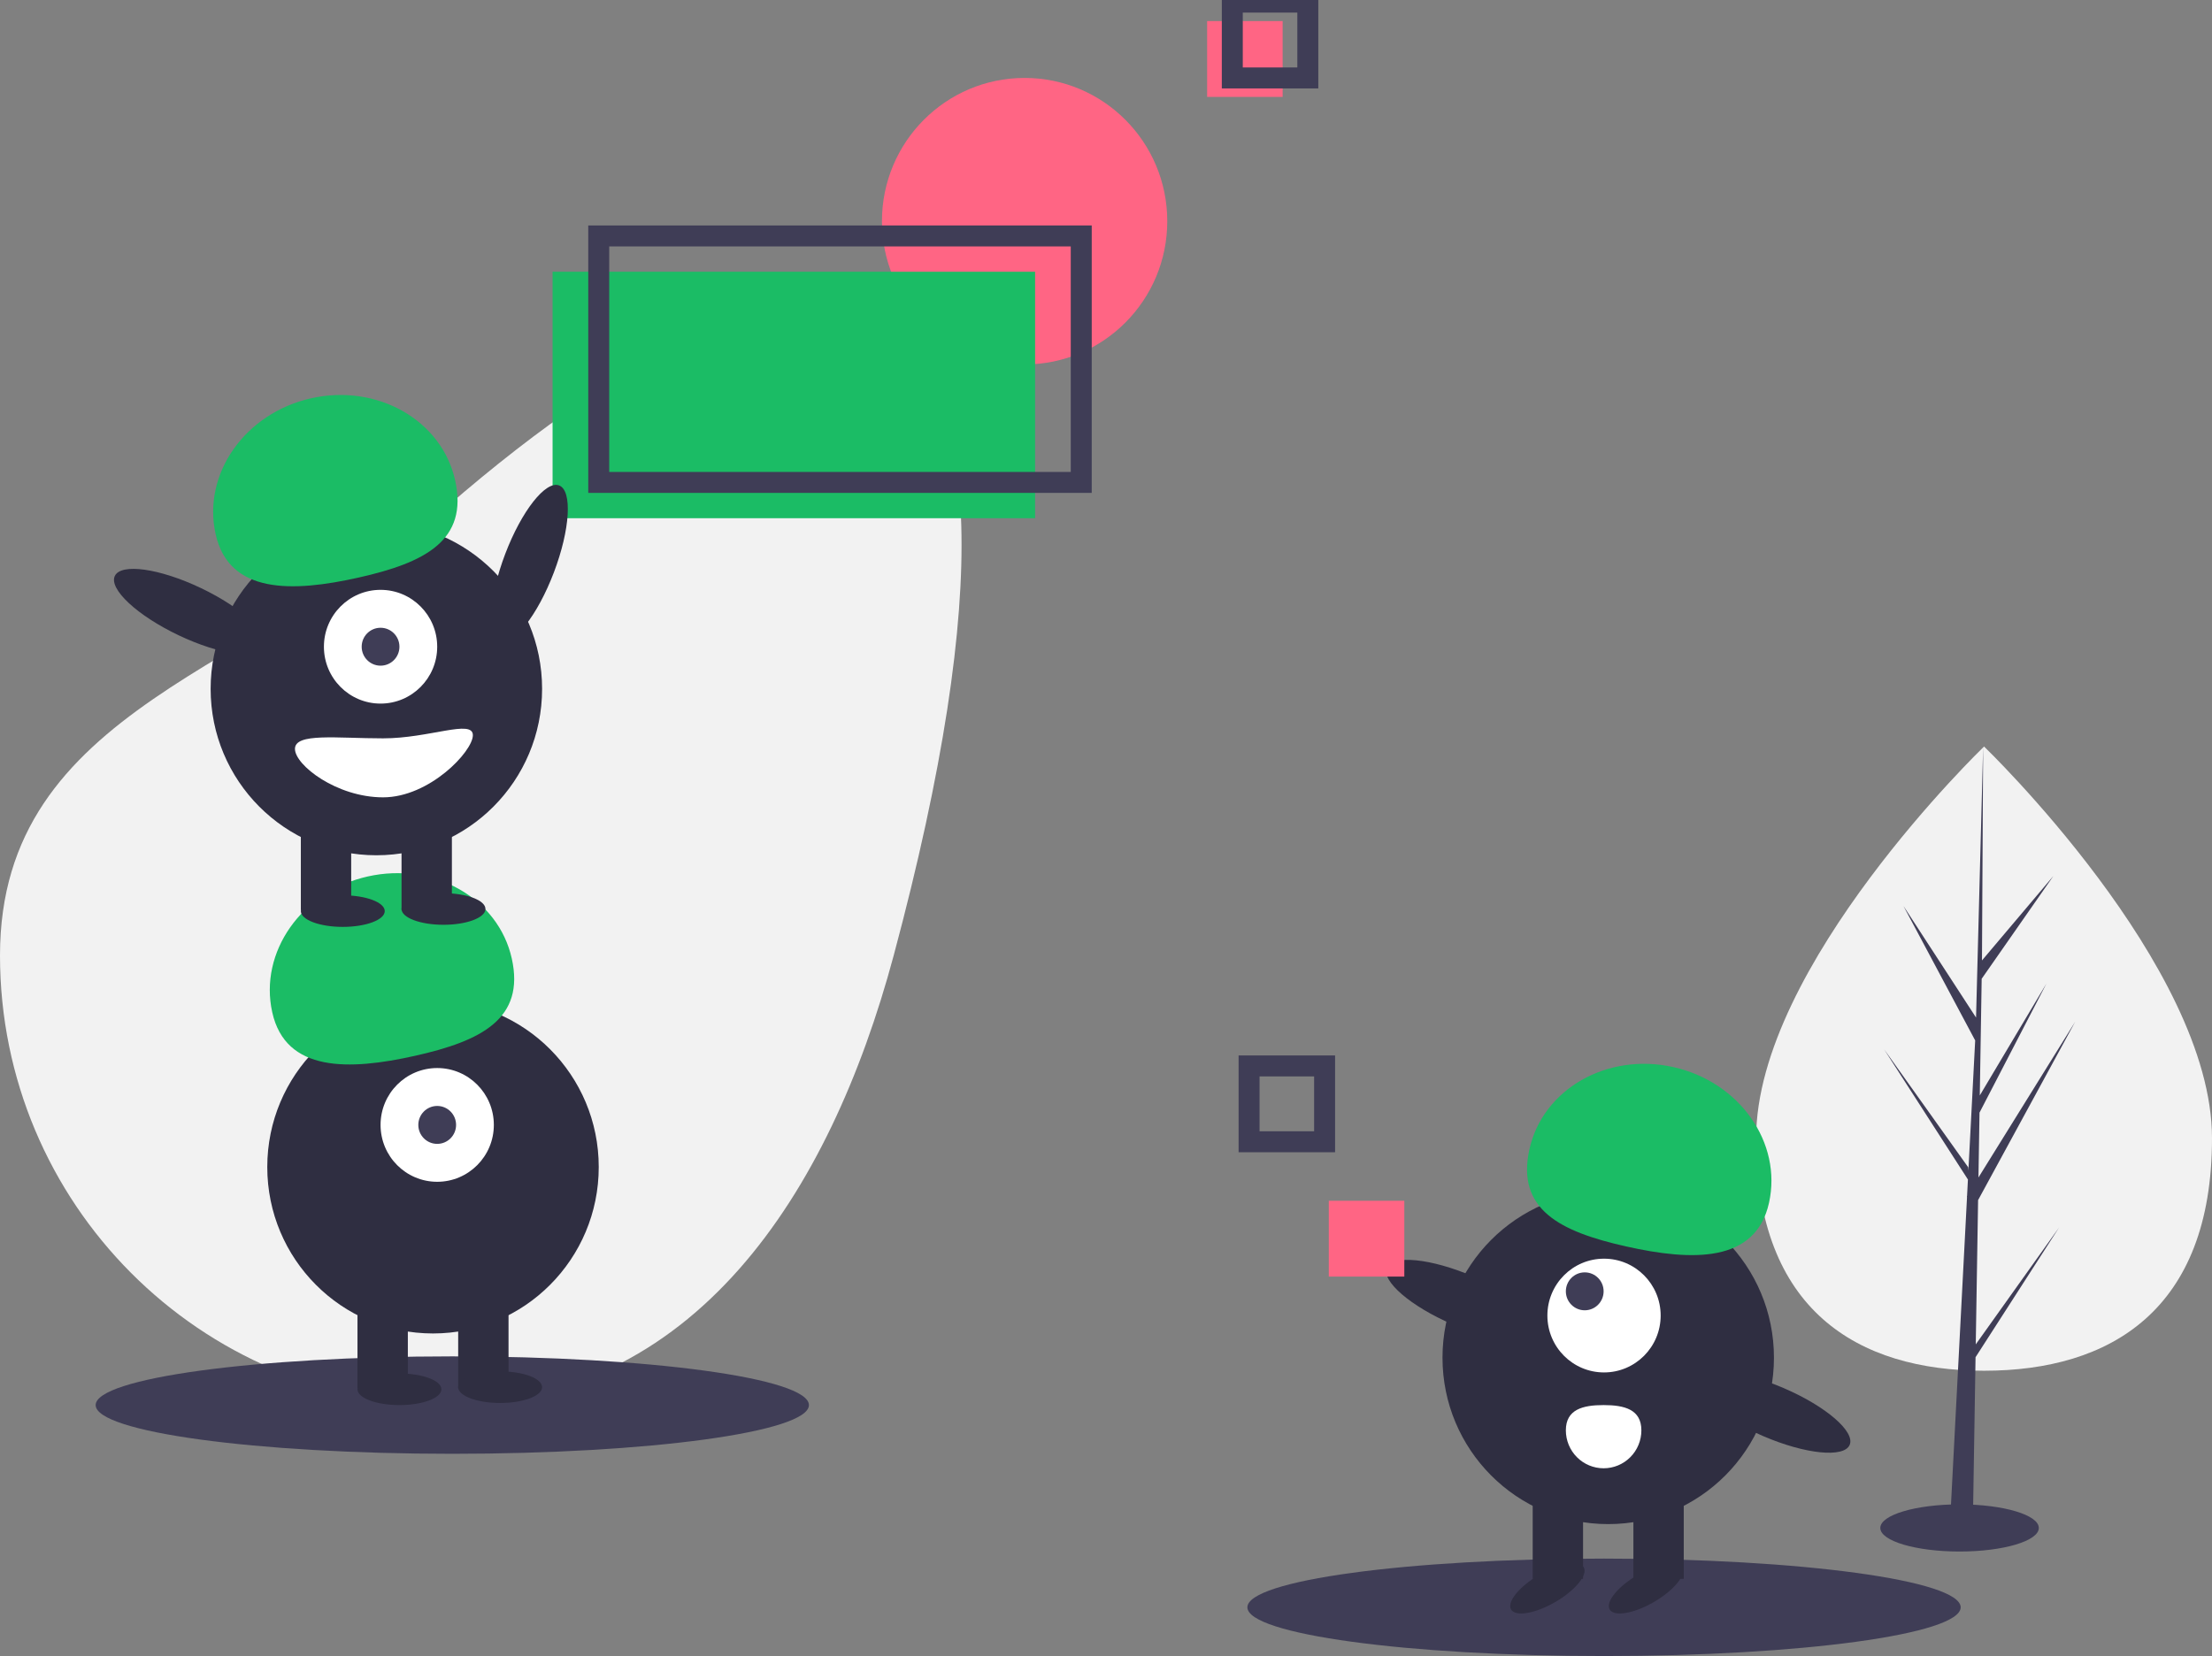 <svg width="211" height="158" viewBox="0 0 211 158" fill="none" xmlns="http://www.w3.org/2000/svg">
<rect x="0" y="0" width="211" height="158" fill="#808080" stroke="none"/>
<g clip-path="url(#clip0_3_4)">
<path d="M85.248 91.16C79.126 113.989 66.165 133.969 42.624 133.969C19.084 133.969 0 114.803 0 91.16C0 67.516 24.812 63.808 42.624 48.35C78.795 16.959 104.261 20.263 85.248 91.16Z" fill="#F2F2F2"/>
<path d="M97.736 34.77C105.251 34.77 111.344 28.651 111.344 21.104C111.344 13.555 105.251 7.436 97.736 7.436C90.221 7.436 84.128 13.555 84.128 21.104C84.128 28.651 90.221 34.77 97.736 34.77Z" fill="#FF6584"/>
<path d="M122.35 2.01H115.146V9.245H122.35V2.01Z" fill="#FF6584"/>
<path d="M43.144 138.705C61.932 138.705 77.163 136.624 77.163 134.057C77.163 131.49 61.932 129.409 43.144 129.409C24.356 129.409 9.125 131.49 9.125 134.057C9.125 136.624 24.356 138.705 43.144 138.705Z" fill="#3F3D56"/>
<path d="M98.736 25.927H52.71V49.442H98.736V25.927Z" fill="#1BBC65"/>
<path d="M41.304 127.224C50.035 127.224 57.113 120.115 57.113 111.346C57.113 102.577 50.035 95.468 41.304 95.468C32.573 95.468 25.495 102.577 25.495 111.346C25.495 120.115 32.573 127.224 41.304 127.224Z" fill="#2F2E41"/>
<path d="M38.903 123.807H34.1V132.449H38.903V123.807Z" fill="#2F2E41"/>
<path d="M48.508 123.807H43.705V132.449H48.508V123.807Z" fill="#2F2E41"/>
<path d="M38.102 134.057C40.312 134.057 42.104 133.382 42.104 132.55C42.104 131.717 40.312 131.042 38.102 131.042C35.892 131.042 34.1 131.717 34.1 132.55C34.1 133.382 35.892 134.057 38.102 134.057Z" fill="#2F2E41"/>
<path d="M47.708 133.856C49.918 133.856 51.71 133.181 51.71 132.349C51.71 131.516 49.918 130.841 47.708 130.841C45.497 130.841 43.705 131.516 43.705 132.349C43.705 133.181 45.497 133.856 47.708 133.856Z" fill="#2F2E41"/>
<path d="M41.704 112.753C44.688 112.753 47.107 110.323 47.107 107.326C47.107 104.329 44.688 101.9 41.704 101.9C38.72 101.9 36.301 104.329 36.301 107.326C36.301 110.323 38.72 112.753 41.704 112.753Z" fill="white"/>
<path d="M41.704 109.135C42.699 109.135 43.505 108.325 43.505 107.326C43.505 106.327 42.699 105.517 41.704 105.517C40.709 105.517 39.903 106.327 39.903 107.326C39.903 108.325 40.709 109.135 41.704 109.135Z" fill="#3F3D56"/>
<path d="M25.969 96.58C24.692 90.838 28.773 85.037 35.083 83.621C41.393 82.206 47.543 85.714 48.819 91.455C50.096 97.197 45.914 99.315 39.604 100.73C33.294 102.145 27.245 102.322 25.969 96.58Z" fill="#1BBC65"/>
<path d="M35.901 81.6C44.632 81.6 51.71 74.491 51.71 65.722C51.71 56.953 44.632 49.844 35.901 49.844C27.17 49.844 20.092 56.953 20.092 65.722C20.092 74.491 27.17 81.6 35.901 81.6Z" fill="#2F2E41"/>
<path d="M33.499 78.183H28.697V86.826H33.499V78.183Z" fill="#2F2E41"/>
<path d="M43.105 78.183H38.302V86.826H43.105V78.183Z" fill="#2F2E41"/>
<path d="M32.699 88.433C34.909 88.433 36.701 87.759 36.701 86.926C36.701 86.094 34.909 85.419 32.699 85.419C30.489 85.419 28.697 86.094 28.697 86.926C28.697 87.759 30.489 88.433 32.699 88.433Z" fill="#2F2E41"/>
<path d="M42.304 88.233C44.515 88.233 46.307 87.558 46.307 86.725C46.307 85.893 44.515 85.218 42.304 85.218C40.094 85.218 38.302 85.893 38.302 86.725C38.302 87.558 40.094 88.233 42.304 88.233Z" fill="#2F2E41"/>
<path d="M36.301 67.129C39.285 67.129 41.704 64.7 41.704 61.703C41.704 58.706 39.285 56.276 36.301 56.276C33.317 56.276 30.898 58.706 30.898 61.703C30.898 64.7 33.317 67.129 36.301 67.129Z" fill="white"/>
<path d="M36.301 63.511C37.296 63.511 38.102 62.702 38.102 61.703C38.102 60.703 37.296 59.894 36.301 59.894C35.306 59.894 34.5 60.703 34.5 61.703C34.5 62.702 35.306 63.511 36.301 63.511Z" fill="#3F3D56"/>
<path d="M20.566 50.956C19.289 45.215 23.369 39.413 29.68 37.998C35.99 36.583 42.14 40.09 43.416 45.832C44.693 51.573 40.511 53.691 34.201 55.106C27.891 56.521 21.842 56.698 20.566 50.956Z" fill="#1BBC65"/>
<path d="M52.831 54.622C54.389 50.526 54.615 46.808 53.335 46.316C52.055 45.825 49.754 48.747 48.195 52.842C46.636 56.938 46.411 60.656 47.691 61.148C48.971 61.639 51.272 58.718 52.831 54.622Z" fill="#2F2E41"/>
<path d="M25.237 61.757C25.824 60.513 23.102 57.982 19.158 56.103C15.214 54.224 11.54 53.709 10.953 54.953C10.365 56.196 13.087 58.728 17.031 60.607C20.976 62.486 24.649 63.001 25.237 61.757Z" fill="#2F2E41"/>
<path d="M28.136 71.45C28.136 73.004 32.12 76.073 36.54 76.073C40.961 76.073 45.106 71.698 45.106 70.144C45.106 68.59 40.961 70.445 36.54 70.445C32.12 70.445 28.136 69.896 28.136 71.45Z" fill="white"/>
<path d="M103.139 22.51H57.113V46.026H103.139V22.51Z" stroke="#3F3D56" stroke-width="2" stroke-miterlimit="10"/>
<path d="M124.751 0.201H117.547V7.436H124.751V0.201Z" stroke="#3F3D56" stroke-width="2" stroke-miterlimit="10"/>
<path d="M211 108.592C211 125.038 201.265 130.78 189.257 130.78C177.249 130.78 167.515 125.038 167.515 108.592C167.515 92.146 189.257 71.224 189.257 71.224C189.257 71.224 211 92.146 211 108.592Z" fill="#F2F2F2"/>
<path d="M188.465 128.265L188.688 114.5L197.955 97.473L188.723 112.342L188.823 106.153L195.21 93.833L188.849 104.515V104.515L189.03 93.384L195.869 83.576L189.058 91.634L189.17 71.224L188.463 98.243L188.521 97.128L181.568 86.438L188.41 99.268L187.762 111.699L187.743 111.369L179.726 100.12L187.718 112.535L187.637 114.089L187.623 114.113L187.63 114.24L185.986 145.78H188.182L188.445 129.489L196.418 117.104L188.465 128.265Z" fill="#3F3D56"/>
<path d="M186.92 148.029C191.095 148.029 194.48 147.022 194.48 145.779C194.48 144.536 191.095 143.529 186.92 143.529C182.745 143.529 179.36 144.536 179.36 145.779C179.36 147.022 182.745 148.029 186.92 148.029Z" fill="#3F3D56"/>
<path d="M153.006 158C171.795 158 187.026 155.919 187.026 153.352C187.026 150.785 171.795 148.704 153.006 148.704C134.218 148.704 118.987 150.785 118.987 153.352C118.987 155.919 134.218 158 153.006 158Z" fill="#3F3D56"/>
<path d="M153.406 145.413C162.138 145.413 169.215 138.304 169.215 129.535C169.215 120.766 162.138 113.657 153.406 113.657C144.675 113.657 137.598 120.766 137.598 129.535C137.598 138.304 144.675 145.413 153.406 145.413Z" fill="#2F2E41"/>
<path d="M155.808 150.638H160.611V141.996H155.808V150.638Z" fill="#2F2E41"/>
<path d="M146.202 150.638H151.005V141.996H146.202V150.638Z" fill="#2F2E41"/>
<path d="M148.354 152.848C150.268 151.738 151.484 150.254 151.069 149.533C150.655 148.812 148.767 149.127 146.853 150.237C144.938 151.347 143.723 152.832 144.137 153.553C144.552 154.274 146.439 153.958 148.354 152.848Z" fill="#2F2E41"/>
<path d="M157.759 152.848C159.673 151.738 160.889 150.254 160.475 149.533C160.06 148.812 158.172 149.127 156.258 150.237C154.344 151.347 153.128 152.832 153.542 153.553C153.957 154.274 155.845 153.958 157.759 152.848Z" fill="#2F2E41"/>
<path d="M153.006 130.942C155.99 130.942 158.409 128.512 158.409 125.515C158.409 122.518 155.99 120.089 153.006 120.089C150.022 120.089 147.603 122.518 147.603 125.515C147.603 128.512 150.022 130.942 153.006 130.942Z" fill="white"/>
<path d="M151.166 125.013C152.161 125.013 152.967 124.203 152.967 123.204C152.967 122.205 152.161 121.395 151.166 121.395C150.171 121.395 149.365 122.205 149.365 123.204C149.365 124.203 150.171 125.013 151.166 125.013Z" fill="#3F3D56"/>
<path d="M168.742 114.769C170.018 109.027 165.938 103.226 159.628 101.811C153.318 100.395 147.168 103.903 145.891 109.645C144.615 115.386 148.797 117.504 155.107 118.919C161.417 120.334 167.465 120.511 168.742 114.769Z" fill="#1BBC65"/>
<path d="M146.822 127.201C147.362 125.935 144.545 123.511 140.532 121.786C136.519 120.061 132.828 119.688 132.289 120.953C131.749 122.219 134.566 124.643 138.579 126.368C142.593 128.093 146.283 128.466 146.822 127.201Z" fill="#2F2E41"/>
<path d="M176.439 137.853C176.978 136.588 174.162 134.163 170.149 132.438C166.135 130.713 162.445 130.34 161.906 131.605C161.366 132.871 164.183 135.295 168.196 137.02C172.209 138.746 175.9 139.118 176.439 137.853Z" fill="#2F2E41"/>
<path d="M133.956 114.562H126.752V121.797H133.956V114.562Z" fill="#FF6584"/>
<path d="M126.352 101.699H119.148V108.934H126.352V101.699Z" stroke="#3F3D56" stroke-width="2" stroke-miterlimit="10"/>
<path d="M156.569 136.469C156.569 137.428 156.19 138.349 155.514 139.027C154.839 139.706 153.922 140.087 152.967 140.087C152.012 140.087 151.096 139.706 150.42 139.027C149.745 138.349 149.365 137.428 149.365 136.469C149.365 134.471 150.978 134.057 152.967 134.057C154.956 134.057 156.569 134.471 156.569 136.469Z" fill="white"/>
</g>
<defs>
<clipPath id="clip0_3_4">
<rect width="211" height="158" fill="white"/>
</clipPath>
</defs>
</svg>

